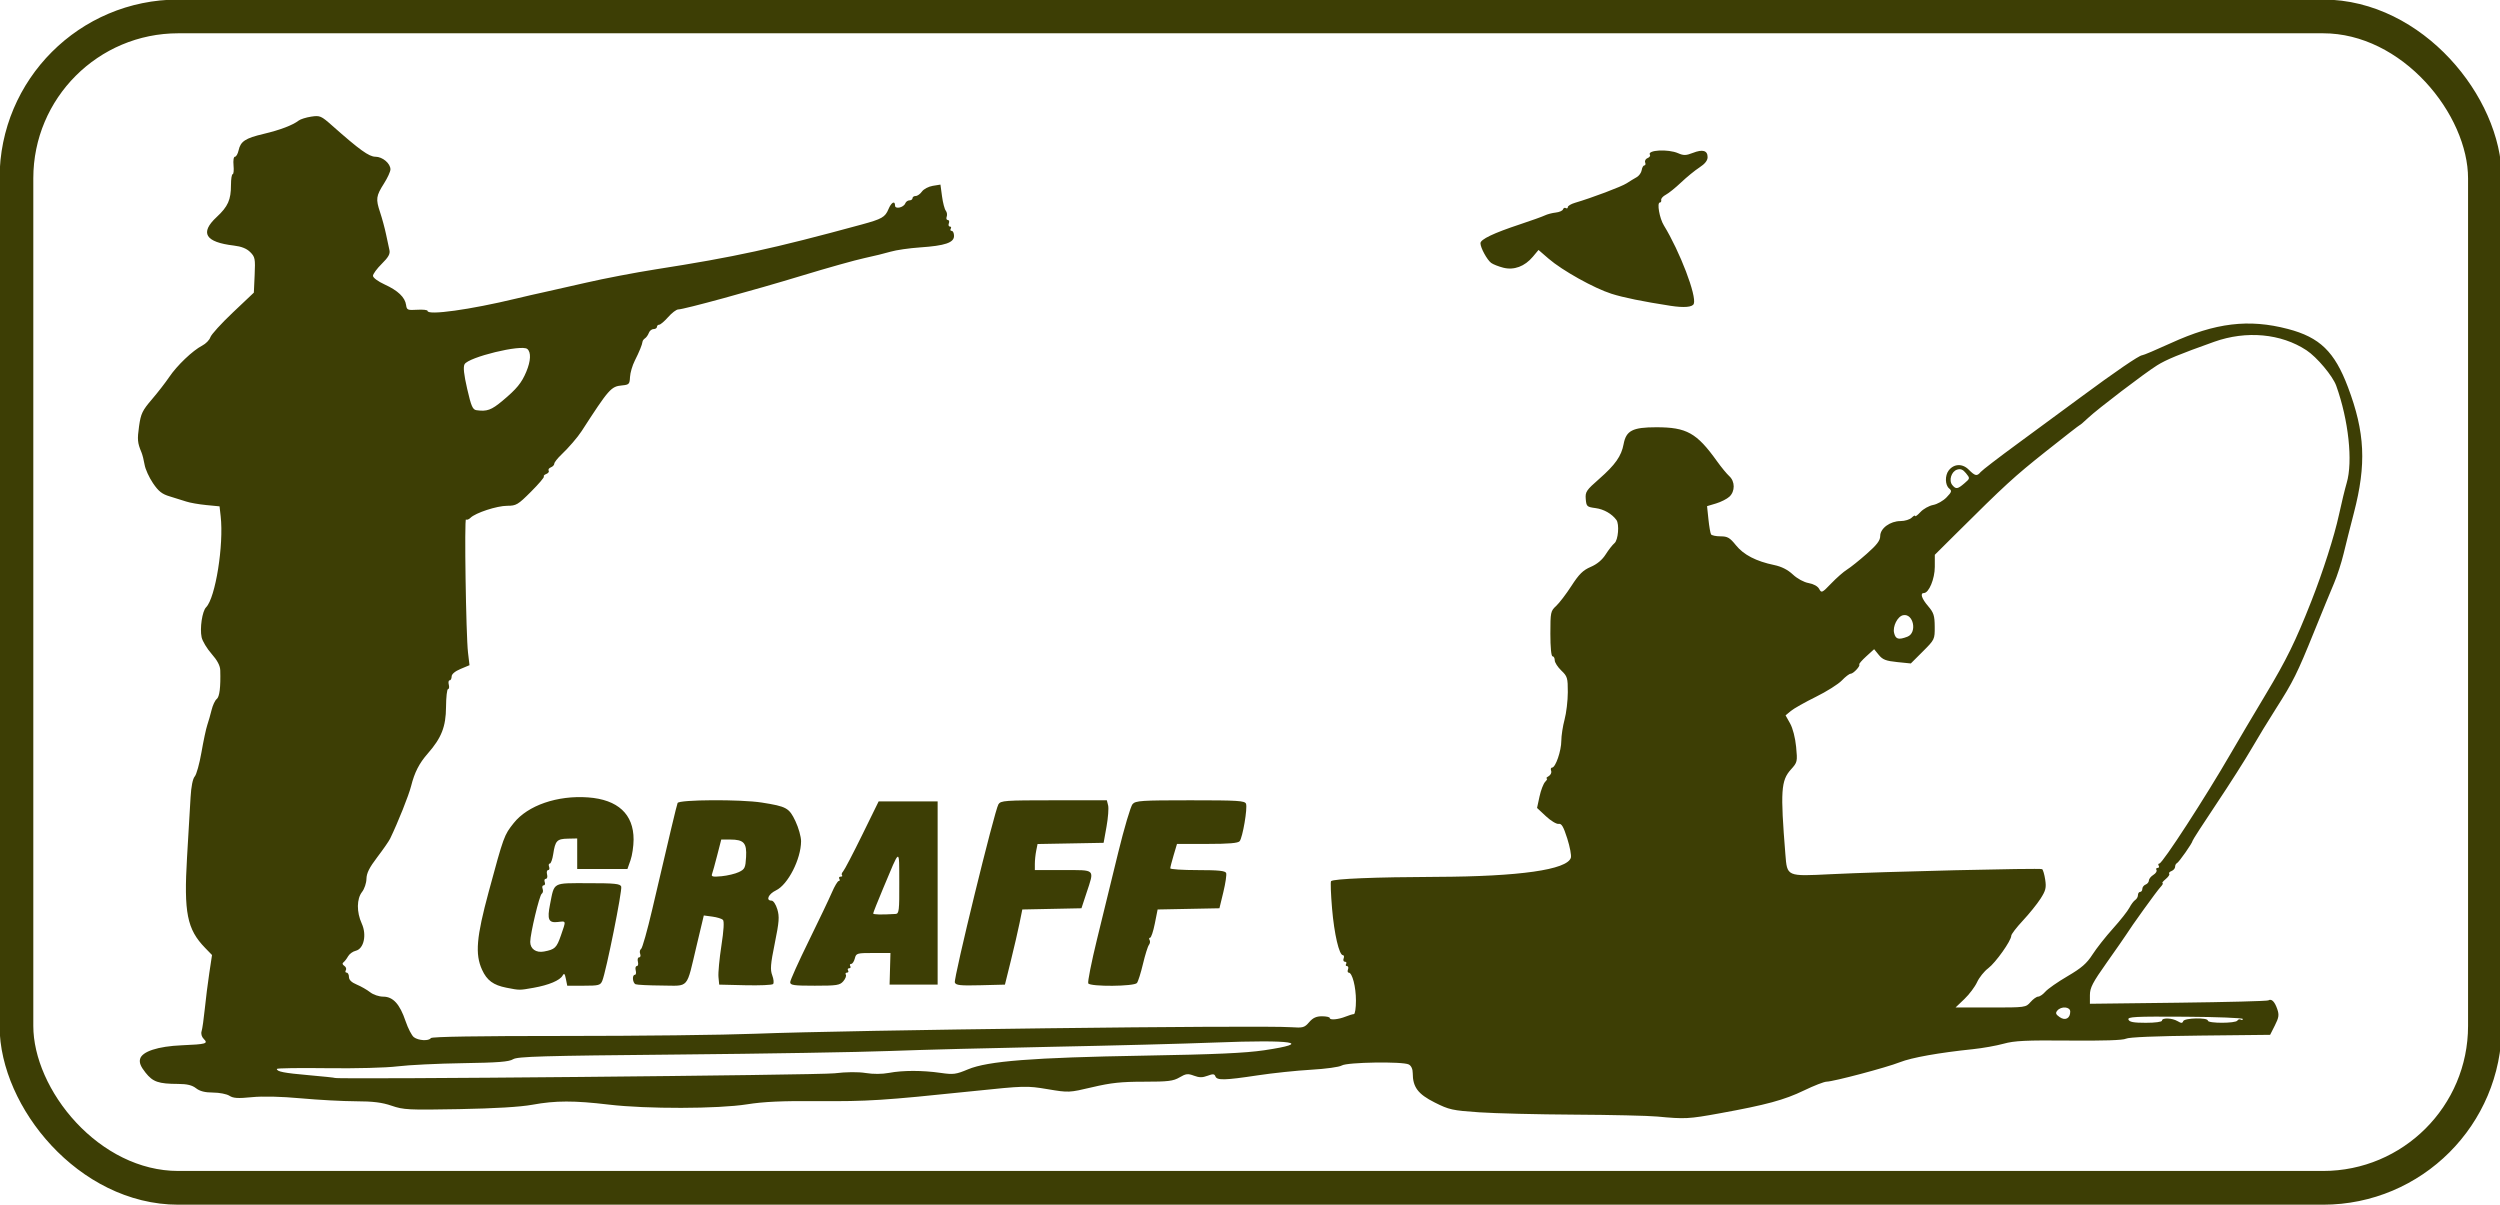 <?xml version="1.0" encoding="UTF-8" standalone="no"?>
<svg
   xmlns:dc="http://purl.org/dc/elements/1.1/"
   xmlns:cc="http://creativecommons.org/ns#"
   xmlns:rdf="http://www.w3.org/1999/02/22-rdf-syntax-ns#"
   xmlns:svg="http://www.w3.org/2000/svg"
   xmlns="http://www.w3.org/2000/svg"
   xmlns:sodipodi="http://sodipodi.sourceforge.net/DTD/sodipodi-0.dtd"
   xmlns:inkscape="http://www.inkscape.org/namespaces/inkscape"
   version="1.1"
   id="svg2"
   viewBox="0 0 498 240"
   height="240"
   width="498"
   inkscape:version="0.48.5 r10040"
   sodipodi:docname="logo_240h.svg">
  <sodipodi:namedview
     pagecolor="#ffffff"
     bordercolor="#666666"
     borderopacity="1"
     objecttolerance="10"
     gridtolerance="10"
     guidetolerance="10"
     inkscape:pageopacity="0"
     inkscape:pageshadow="2"
     inkscape:window-width="1920"
     inkscape:window-height="1018"
     id="namedview3813"
     showgrid="false"
     inkscape:zoom="1.8731659"
     inkscape:cx="213.44999"
     inkscape:cy="93.286355"
     inkscape:window-x="-8"
     inkscape:window-y="-8"
     inkscape:window-maximized="1"
     inkscape:current-layer="svg2" />
  <defs
     id="defs4" />
  <g
     id="g3822"
     transform="matrix(0.84,0,0,0.84,28.953,21.933)">
    <g
       id="layer1"
       transform="translate(-2.649,-812.362)">
      <g
         id="layer1-5"
         transform="matrix(0.775,0,0,0.774,-20.454,713.966)"
         style="fill:#000000;fill-opacity:1">
        <path
           inkscape:connector-curvature="0"
           id="path3347-4"
           d="m 492.483,435.486 c -2.757,-0.26 -14.187,-0.523 -25.4,-0.584 -11.213,-0.061 -24.346,-0.384 -29.185,-0.718 -8.174,-0.564 -9.138,-0.778 -13.583,-3.017 -5.103,-2.57 -6.694,-4.705 -6.694,-8.984 0,-1.248 -0.455,-2.247 -1.209,-2.65 -1.809,-0.968 -18.886,-0.707 -20.515,0.314 -0.743,0.465 -4.9,1.041 -9.358,1.295 -4.411,0.252 -11.781,1.027 -16.376,1.722 -10.096,1.528 -12.439,1.586 -12.925,0.32 -0.301,-0.783 -0.742,-0.818 -2.411,-0.188 -1.559,0.588 -2.548,0.58 -4.176,-0.034 -1.84,-0.695 -2.443,-0.623 -4.383,0.522 -1.932,1.14 -3.471,1.327 -10.906,1.327 -6.927,0 -10.085,0.337 -15.806,1.689 -7.12,1.682 -7.177,1.685 -13.685,0.597 -6.361,-1.064 -6.977,-1.047 -23.09,0.632 -27.276,2.841 -31.953,3.14 -47.301,3.027 -10.826,-0.08 -16.511,0.179 -21.552,0.984 -8.838,1.411 -30.754,1.458 -42.281,0.09 -10.673,-1.266 -16.311,-1.257 -23.394,0.037 -3.723,0.68 -11.452,1.145 -22.419,1.348 -15.515,0.287 -17.024,0.211 -20.658,-1.039 -2.946,-1.014 -5.681,-1.354 -11.002,-1.369 -3.894,-0.011 -11.442,-0.417 -16.773,-0.902 -6.188,-0.563 -11.625,-0.689 -15.039,-0.35 -4.225,0.42 -5.658,0.329 -6.828,-0.435 -0.814,-0.532 -3.07,-0.973 -5.013,-0.982 -2.474,-0.01 -4.034,-0.407 -5.204,-1.322 -1.2,-0.938 -2.732,-1.311 -5.431,-1.322 -6.078,-0.024 -7.764,-0.606 -10.023,-3.458 -1.493,-1.884 -1.953,-3.038 -1.667,-4.177 0.575,-2.29 5.452,-3.895 12.776,-4.205 7.474,-0.316 8.146,-0.511 6.711,-1.945 -0.651,-0.651 -0.91,-1.595 -0.656,-2.394 0.23,-0.726 0.665,-3.777 0.967,-6.781 0.302,-3.004 0.924,-7.954 1.382,-11 l 0.834,-5.539 -2.119,-2.187 c -5.527,-5.702 -6.531,-10.766 -5.521,-27.843 0.424,-7.169 0.909,-15.41 1.077,-18.314 0.19,-3.278 0.672,-5.686 1.271,-6.35 0.531,-0.588 1.459,-3.927 2.063,-7.42 0.604,-3.492 1.406,-7.252 1.781,-8.355 0.375,-1.103 0.97,-3.185 1.321,-4.626 0.351,-1.442 1.058,-2.946 1.57,-3.342 0.863,-0.668 1.231,-3.676 1.077,-8.815 -0.042,-1.404 -0.901,-3.031 -2.646,-5.014 -1.421,-1.615 -2.795,-3.898 -3.054,-5.074 -0.602,-2.74 0.182,-8.017 1.368,-9.202 2.854,-2.854 5.45,-19.094 4.458,-27.891 l -0.342,-3.032 -4.101,-0.4 c -2.255,-0.22 -5.003,-0.704 -6.106,-1.077 -1.103,-0.372 -3.359,-1.078 -5.013,-1.569 -2.391,-0.709 -3.449,-1.543 -5.158,-4.068 -1.182,-1.747 -2.332,-4.285 -2.555,-5.64 -0.223,-1.355 -0.657,-3.066 -0.964,-3.801 -1.222,-2.92 -1.311,-3.907 -0.725,-8.049 0.536,-3.783 1.008,-4.769 3.902,-8.153 1.811,-2.117 4.208,-5.21 5.326,-6.873 2.378,-3.535 7.177,-8.114 10.075,-9.613 1.119,-0.579 2.246,-1.732 2.505,-2.563 0.259,-0.831 3.359,-4.248 6.889,-7.592 l 6.419,-6.081 0.246,-5.41 c 0.226,-4.985 0.12,-5.536 -1.354,-7.01 -1.093,-1.093 -2.679,-1.728 -5.007,-2.003 -8.776,-1.039 -10.487,-3.885 -5.257,-8.745 3.459,-3.214 4.373,-5.268 4.373,-9.83 0,-1.814 0.234,-3.299 0.519,-3.299 0.285,0 0.404,-1.203 0.264,-2.674 -0.148,-1.547 0.034,-2.674 0.431,-2.674 0.377,0 0.877,-0.871 1.111,-1.936 0.611,-2.78 2.048,-3.727 7.678,-5.061 5.021,-1.19 8.864,-2.654 10.719,-4.084 0.551,-0.425 2.275,-0.966 3.83,-1.202 2.673,-0.405 3.022,-0.256 6.411,2.752 8.364,7.422 11.289,9.531 13.226,9.531 2.171,0 4.606,2.051 4.606,3.88 0,0.663 -0.879,2.592 -1.953,4.286 -2.46,3.88 -2.581,4.767 -1.21,8.879 0.613,1.838 1.427,4.846 1.81,6.684 0.382,1.838 0.853,4.033 1.045,4.878 0.265,1.164 -0.302,2.181 -2.345,4.203 -1.482,1.467 -2.694,3.124 -2.694,3.681 0,0.575 1.538,1.718 3.553,2.64 4.095,1.875 6.26,3.947 6.582,6.301 0.209,1.526 0.466,1.636 3.401,1.453 1.746,-0.109 3.175,0.051 3.174,0.354 -0.002,1.433 13.089,-0.391 27.071,-3.771 2.941,-0.711 6.701,-1.575 8.355,-1.92 1.654,-0.345 7.52,-1.673 13.034,-2.95 5.514,-1.277 15.139,-3.123 21.389,-4.102 24.203,-3.789 35.733,-6.302 62.974,-13.726 6.219,-1.695 7.184,-2.248 8.201,-4.703 0.873,-2.109 2.016,-2.727 2.016,-1.091 0,1.189 2.637,0.602 3.136,-0.699 0.192,-0.5 0.768,-0.91 1.28,-0.91 0.512,0 0.931,-0.301 0.931,-0.668 0,-0.368 0.434,-0.668 0.965,-0.668 0.531,0 1.395,-0.614 1.921,-1.365 0.526,-0.751 2.014,-1.537 3.307,-1.747 l 2.351,-0.381 0.482,3.585 c 0.265,1.972 0.783,3.957 1.151,4.412 0.368,0.455 0.494,1.282 0.28,1.838 -0.213,0.556 -0.065,1.011 0.331,1.011 0.395,0 0.546,0.451 0.334,1.003 -0.212,0.551 -0.076,1.003 0.302,1.003 0.378,0 0.501,0.301 0.274,0.668 -0.227,0.368 -0.095,0.668 0.295,0.668 0.389,0 0.708,0.692 0.708,1.537 0,2.07 -2.735,2.999 -10.362,3.519 -3.308,0.226 -7.368,0.813 -9.022,1.306 -1.654,0.492 -5.264,1.378 -8.021,1.969 -2.757,0.59 -11.33,2.998 -19.05,5.351 -14.998,4.571 -36.229,10.382 -37.931,10.382 -0.568,0 -1.957,1.053 -3.086,2.339 -1.13,1.287 -2.364,2.339 -2.743,2.339 -0.379,0 -0.689,0.301 -0.689,0.668 0,0.368 -0.461,0.668 -1.024,0.668 -0.563,0 -1.218,0.526 -1.455,1.17 -0.237,0.643 -0.754,1.384 -1.149,1.647 -0.394,0.262 -0.743,0.713 -0.775,1.003 -0.102,0.925 -0.993,3.125 -2.381,5.873 -0.742,1.47 -1.4,3.726 -1.461,5.013 -0.103,2.161 -0.29,2.356 -2.45,2.559 -3.343,0.313 -3.964,1.018 -12.366,14.025 -1.207,1.868 -3.972,5.079 -6.183,7.181 -1.195,1.135 -2.172,2.387 -2.172,2.781 0,0.394 -0.47,0.897 -1.045,1.118 -0.575,0.221 -0.877,0.672 -0.672,1.004 0.205,0.332 -0.12,0.792 -0.722,1.023 -0.602,0.231 -0.934,0.58 -0.739,0.776 0.196,0.196 -1.583,2.294 -3.952,4.663 -3.994,3.994 -4.522,4.308 -7.253,4.308 -3.14,0 -9.742,2.163 -11.272,3.693 -0.507,0.507 -1.118,0.727 -1.357,0.488 -0.547,-0.547 -0.005,35.572 0.613,40.792 l 0.457,3.866 -2.73,1.147 c -1.71,0.719 -2.733,1.584 -2.737,2.317 -0.004,0.643 -0.279,1.17 -0.613,1.17 -0.333,0 -0.449,0.602 -0.256,1.337 0.192,0.735 0.089,1.338 -0.23,1.34 -0.319,0.002 -0.597,2.483 -0.618,5.514 -0.042,6.022 -1.396,9.466 -5.602,14.257 -2.601,2.962 -4.035,5.772 -5.083,9.954 -0.711,2.84 -3.992,11.068 -6.424,16.113 -0.369,0.766 -2.14,3.322 -3.936,5.681 -2.418,3.177 -3.275,4.896 -3.304,6.629 -0.022,1.287 -0.627,3.091 -1.346,4.01 -1.661,2.123 -1.699,6.156 -0.092,9.693 1.587,3.493 0.636,7.753 -1.863,8.342 -0.877,0.207 -1.923,0.971 -2.326,1.698 -0.402,0.727 -1.032,1.547 -1.4,1.823 -0.424,0.318 -0.331,0.719 0.253,1.095 0.507,0.327 0.714,0.928 0.462,1.337 -0.253,0.409 -0.141,0.743 0.249,0.743 0.389,0 0.708,0.598 0.708,1.328 0,0.89 0.784,1.656 2.378,2.322 1.308,0.547 3.153,1.603 4.101,2.348 0.966,0.76 2.724,1.355 4.003,1.355 3.007,0 5.072,2.261 6.835,7.483 0.751,2.223 1.899,4.447 2.551,4.942 1.398,1.061 4.606,1.23 5.196,0.274 0.268,-0.434 14.642,-0.664 40.979,-0.655 22.311,0.007 48.537,-0.299 58.279,-0.679 29.078,-1.137 154.344,-2.663 164.009,-1.999 3.601,0.248 4.054,0.121 5.482,-1.54 1.149,-1.335 2.179,-1.81 3.929,-1.81 1.304,0 2.371,0.236 2.371,0.523 0,0.715 2.603,0.483 4.889,-0.436 1.035,-0.416 2.163,-0.756 2.507,-0.756 0.344,0 0.625,-1.859 0.625,-4.13 0,-4.218 -1.123,-8.57 -2.211,-8.57 -0.333,0 -0.433,-0.451 -0.221,-1.003 0.212,-0.551 0.076,-1.003 -0.302,-1.003 -0.378,0 -0.501,-0.301 -0.274,-0.668 0.227,-0.368 0.062,-0.668 -0.366,-0.668 -0.429,0 -0.606,-0.451 -0.395,-1.003 0.212,-0.551 0.118,-1.003 -0.209,-1.003 -1.165,0 -2.671,-6.475 -3.335,-14.332 -0.371,-4.39 -0.507,-8.15 -0.303,-8.355 0.72,-0.722 13.504,-1.242 32.346,-1.315 25.308,-0.098 39.88,-2.175 41.029,-5.847 0.212,-0.677 -0.286,-3.34 -1.106,-5.919 -1.161,-3.648 -1.746,-4.639 -2.638,-4.467 -0.631,0.121 -2.374,-0.927 -3.874,-2.33 l -2.728,-2.551 0.758,-3.519 c 0.417,-1.935 1.205,-3.966 1.751,-4.512 0.546,-0.546 0.746,-1.002 0.444,-1.013 -0.302,-0.011 -0.035,-0.32 0.593,-0.686 0.63,-0.367 0.972,-1.107 0.764,-1.651 -0.208,-0.542 -0.078,-0.985 0.289,-0.985 1.059,0 2.817,-5.103 2.826,-8.202 0.005,-1.555 0.452,-4.482 0.995,-6.503 0.543,-2.022 0.99,-5.801 0.995,-8.397 0.008,-4.378 -0.138,-4.861 -1.997,-6.642 -1.103,-1.057 -2.005,-2.466 -2.005,-3.133 0,-0.666 -0.301,-1.212 -0.668,-1.212 -0.402,0 -0.668,-2.746 -0.668,-6.902 0,-6.599 0.077,-6.973 1.76,-8.522 0.968,-0.891 3.08,-3.664 4.694,-6.162 2.338,-3.619 3.536,-4.8 5.895,-5.811 1.939,-0.831 3.517,-2.15 4.573,-3.823 0.887,-1.405 2.104,-2.962 2.706,-3.461 1.129,-0.937 1.529,-5.805 0.582,-7.094 -1.396,-1.9 -3.844,-3.298 -6.364,-3.635 -2.666,-0.356 -2.827,-0.504 -3.018,-2.771 -0.185,-2.204 0.145,-2.699 4.135,-6.202 4.895,-4.298 6.772,-6.976 7.449,-10.631 0.77,-4.151 2.741,-5.168 10.011,-5.168 9.281,0 12.36,1.722 18.54,10.372 1.318,1.845 3.023,3.922 3.79,4.615 1.777,1.608 1.795,4.638 0.039,6.275 -0.745,0.694 -2.59,1.633 -4.1,2.085 l -2.745,0.822 0.42,4.014 c 0.231,2.208 0.59,4.289 0.797,4.625 0.208,0.336 1.513,0.612 2.9,0.612 2.148,0 2.848,0.405 4.717,2.73 2.357,2.934 6.189,4.918 11.709,6.066 2.241,0.466 4.147,1.432 5.705,2.891 1.366,1.28 3.379,2.376 4.838,2.633 1.519,0.268 2.786,0.978 3.231,1.811 0.697,1.303 0.875,1.22 3.68,-1.707 1.621,-1.692 3.794,-3.599 4.83,-4.239 1.035,-0.639 3.744,-2.809 6.02,-4.82 3.153,-2.787 4.138,-4.089 4.138,-5.469 0,-2.344 3.043,-4.576 6.238,-4.576 1.296,0 2.828,-0.473 3.406,-1.05 0.578,-0.578 1.05,-0.806 1.05,-0.508 0,0.298 0.729,-0.244 1.62,-1.205 0.891,-0.961 2.643,-1.939 3.893,-2.174 1.25,-0.235 3.089,-1.278 4.087,-2.32 1.602,-1.672 1.694,-1.993 0.785,-2.747 -1.24,-1.029 -1.31,-3.941 -0.131,-5.492 1.584,-2.084 4.191,-2.201 6.117,-0.275 2.005,2.005 2.536,2.11 3.68,0.732 0.458,-0.552 5.533,-4.451 11.278,-8.665 5.745,-4.214 14.355,-10.558 19.134,-14.098 10.692,-7.92 18.106,-12.996 18.983,-12.996 0.364,0 4.324,-1.675 8.799,-3.723 13.655,-6.248 23.835,-7.479 35.825,-4.332 9.742,2.557 14.263,6.943 18.358,17.81 5.233,13.886 5.692,23.643 1.814,38.562 -1.071,4.122 -2.489,9.751 -3.15,12.508 -0.661,2.757 -1.974,6.818 -2.919,9.024 -0.945,2.206 -3.676,8.857 -6.069,14.782 -5.2,12.87 -6.441,15.373 -11.723,23.652 -2.228,3.492 -5.602,9.039 -7.497,12.326 -1.895,3.287 -6.72,10.875 -10.722,16.863 -4.002,5.987 -7.277,11.064 -7.277,11.282 0,0.616 -4.201,6.625 -4.807,6.875 -0.297,0.123 -0.54,0.617 -0.54,1.098 0,0.481 -0.494,1.065 -1.098,1.297 -0.604,0.232 -0.918,0.602 -0.697,0.823 0.221,0.221 -0.263,0.956 -1.074,1.633 -0.812,0.677 -1.25,1.242 -0.974,1.254 0.276,0.012 -0.025,0.575 -0.668,1.252 -1.064,1.118 -8.926,12.052 -10.527,14.64 -0.368,0.594 -2.999,4.38 -5.849,8.413 -4.367,6.181 -5.18,7.75 -5.18,9.995 l 0,2.662 26.976,-0.324 c 14.837,-0.178 27.258,-0.499 27.604,-0.713 0.98,-0.606 1.951,0.333 2.745,2.657 0.613,1.793 0.498,2.588 -0.726,5.013 l -1.455,2.882 -21.385,0.231 c -13.617,0.147 -21.872,0.493 -22.726,0.953 -0.878,0.473 -6.879,0.672 -17.383,0.575 -13.236,-0.122 -16.743,0.047 -20.052,0.964 -2.206,0.611 -6.417,1.363 -9.358,1.669 -10.524,1.097 -18.775,2.572 -22.392,4.002 -4.129,1.632 -20.314,5.932 -22.427,5.958 -0.755,0.009 -3.861,1.22 -6.902,2.691 -6.033,2.918 -11.543,4.415 -25.756,6.998 -9.595,1.744 -10.649,1.799 -19.108,1.001 z M 240.683,422.236 c 3.678,-0.431 7.255,-0.464 9.575,-0.086 2.275,0.37 5.009,0.355 7.087,-0.039 4.229,-0.802 10.27,-0.801 15.836,0.003 3.876,0.56 4.665,0.457 8.355,-1.092 6.064,-2.546 19.685,-3.607 53.871,-4.198 21.832,-0.377 30.991,-0.787 36.762,-1.646 15.368,-2.286 8.875,-3.309 -15.039,-2.37 -9.191,0.361 -31.599,0.948 -49.796,1.304 -18.197,0.356 -40.606,0.936 -49.796,1.288 -9.191,0.352 -38.517,0.841 -65.17,1.088 -41.188,0.381 -48.697,0.597 -50.039,1.442 -1.234,0.777 -4.596,1.04 -15.373,1.203 -7.587,0.115 -16.569,0.553 -19.96,0.973 -3.546,0.439 -12.704,0.678 -21.557,0.562 -8.465,-0.111 -15.391,-0.009 -15.391,0.228 0.001,0.826 2.186,1.252 9.879,1.926 4.263,0.374 7.819,0.748 7.903,0.833 0.519,0.521 147.987,-0.849 152.852,-1.42 z m 406.202,-16.14 c 0,-0.94 3.082,-0.832 4.775,0.167 1.132,0.668 1.476,0.668 1.718,0 0.366,-1.01 7.544,-1.169 7.544,-0.167 0,0.882 8.484,0.872 9.03,-0.011 0.231,-0.374 0.7,-0.506 1.042,-0.295 0.342,0.212 0.622,0.122 0.622,-0.198 0,-0.32 -7.959,-0.633 -17.687,-0.695 -15.378,-0.098 -17.637,0.017 -17.307,0.877 0.288,0.751 1.573,0.99 5.321,0.99 2.849,0 4.942,-0.283 4.942,-0.668 z m -28.073,-2.755 c 0,-1.525 -2.773,-1.744 -3.96,-0.313 -0.62,0.747 -0.473,1.159 0.708,1.986 1.717,1.202 3.252,0.412 3.252,-1.674 z m -12.156,-2.926 c 0.799,-0.919 1.852,-1.671 2.339,-1.671 0.488,0 1.488,-0.691 2.222,-1.536 0.735,-0.845 3.776,-2.967 6.758,-4.715 4.288,-2.514 5.887,-3.904 7.641,-6.644 1.22,-1.905 4.046,-5.496 6.28,-7.978 2.234,-2.483 4.489,-5.344 5.012,-6.358 0.523,-1.014 1.327,-2.085 1.787,-2.379 0.46,-0.294 0.837,-0.971 0.837,-1.504 0,-0.533 0.301,-0.969 0.668,-0.969 0.368,0 0.668,-0.419 0.668,-0.931 0,-0.512 0.451,-1.104 1.003,-1.316 0.551,-0.212 1.003,-0.773 1.003,-1.248 0,-0.475 0.613,-1.246 1.363,-1.714 0.75,-0.468 1.183,-1.142 0.963,-1.498 -0.22,-0.356 -0.063,-0.647 0.348,-0.647 0.411,0 0.561,-0.301 0.334,-0.668 -0.227,-0.368 -0.137,-0.668 0.199,-0.668 0.948,0 14.179,-20.425 21.866,-33.755 2.12,-3.676 6.919,-11.797 10.664,-18.047 6.388,-10.66 9.13,-16.259 13.909,-28.407 3.616,-9.192 7.114,-20.138 8.517,-26.646 0.763,-3.542 1.825,-7.923 2.359,-9.736 1.943,-6.593 0.585,-19.25 -3.197,-29.809 -1.066,-2.977 -5.906,-8.753 -9.1,-10.86 -7.772,-5.128 -18.413,-6.107 -28.24,-2.599 -10.691,3.816 -14.671,5.461 -17.489,7.23 -3.842,2.412 -18.179,13.352 -21.068,16.076 -1.285,1.212 -2.44,2.203 -2.566,2.203 -0.126,0 -4.822,3.655 -10.434,8.122 -9.68,7.705 -12.41,10.21 -27.561,25.29 l -6.371,6.341 -0.003,3.685 c -0.003,3.673 -1.809,8.029 -3.33,8.029 -1.245,0 -0.699,1.698 1.3,4.036 1.696,1.985 1.982,2.876 2.005,6.259 0.027,3.903 -0.012,3.985 -3.643,7.615 l -3.67,3.67 -4.183,-0.425 c -3.427,-0.348 -4.442,-0.743 -5.613,-2.185 l -1.429,-1.761 -2.416,2.199 c -1.329,1.209 -2.29,2.325 -2.135,2.48 0.43,0.43 -1.811,2.842 -2.64,2.842 -0.401,0 -1.612,0.928 -2.692,2.063 -1.08,1.135 -4.67,3.398 -7.979,5.03 -3.309,1.632 -6.741,3.573 -7.627,4.314 l -1.612,1.347 1.39,2.479 c 0.82,1.463 1.574,4.398 1.839,7.158 0.436,4.552 0.393,4.74 -1.589,6.941 -3.046,3.381 -3.255,6.563 -1.703,25.922 0.557,6.952 0.3,6.838 13.981,6.159 15.599,-0.774 63.957,-1.928 64.583,-1.541 0.28,0.173 0.706,1.624 0.946,3.225 0.372,2.479 0.159,3.344 -1.437,5.833 -1.03,1.607 -3.465,4.63 -5.411,6.716 -1.946,2.087 -3.538,4.168 -3.538,4.625 0,1.503 -4.796,8.276 -7.061,9.972 -1.22,0.914 -2.749,2.825 -3.398,4.249 -0.649,1.423 -2.396,3.751 -3.883,5.173 l -2.703,2.585 10.741,0.007 c 10.628,0.007 10.756,-0.01 12.194,-1.664 z M 568.972,288.473 c 3.089,-1.174 1.885,-7.245 -1.307,-6.589 -1.698,0.349 -3.252,3.449 -2.744,5.474 0.477,1.899 1.353,2.141 4.051,1.115 z m 17.446,-46.99 c 1.759,-1.513 1.762,-1.531 0.497,-3.093 -0.942,-1.163 -1.652,-1.45 -2.733,-1.107 -1.755,0.557 -2.612,3.336 -1.457,4.728 1.106,1.333 1.614,1.26 3.693,-0.528 z m -447.37,-25.256 c 4.404,-3.684 5.896,-5.505 7.329,-8.941 1.387,-3.325 1.504,-5.981 0.307,-6.974 -1.766,-1.466 -18.033,2.501 -19.2,4.683 -0.453,0.847 -0.21,3.118 0.807,7.546 1.23,5.355 1.672,6.366 2.854,6.535 3.174,0.453 4.547,-0.042 7.902,-2.849 z m 1.264,179.79 c -4.025,-0.791 -5.987,-2.238 -7.474,-5.513 -2.168,-4.776 -1.727,-9.959 2.035,-23.882 4.617,-17.087 4.704,-17.326 7.649,-21.045 4.292,-5.419 13.38,-8.56 22.776,-7.871 9.108,0.668 13.921,5.136 13.91,12.913 -0.003,2.022 -0.428,4.879 -0.945,6.35 l -0.939,2.674 -7.684,0 -7.684,0 0,-4.679 0,-4.679 -2.904,0.062 c -3.291,0.071 -3.816,0.631 -4.431,4.727 -0.239,1.593 -0.707,2.897 -1.041,2.897 -0.334,0 -0.433,0.451 -0.222,1.003 0.212,0.551 0.08,1.003 -0.293,1.003 -0.373,0 -0.52,0.602 -0.328,1.337 0.192,0.735 0.023,1.337 -0.376,1.337 -0.399,0 -0.552,0.451 -0.341,1.003 0.212,0.551 0.061,1.003 -0.334,1.003 -0.395,0 -0.534,0.482 -0.308,1.07 0.226,0.589 0.098,1.265 -0.285,1.504 -0.692,0.432 -3.51,12.269 -3.51,14.745 0,2.155 1.784,3.409 4.203,2.953 3.367,-0.634 3.872,-1.116 5.201,-4.964 1.599,-4.632 1.656,-4.388 -0.954,-4.084 -2.84,0.332 -3.312,-0.737 -2.388,-5.4 1.373,-6.927 0.594,-6.494 11.657,-6.494 8.142,0 9.792,0.168 10.122,1.029 0.399,1.039 -4.628,26.096 -5.794,28.882 -0.574,1.371 -1.075,1.504 -5.674,1.504 l -5.044,0 -0.416,-2.08 c -0.329,-1.646 -0.54,-1.86 -1.007,-1.024 -0.83,1.484 -4.213,2.91 -8.859,3.736 -4.411,0.784 -4.242,0.784 -8.319,-0.017 z m 39.523,-1.058 c -0.953,-0.384 -1.152,-2.899 -0.23,-2.899 0.333,0 0.449,-0.602 0.256,-1.337 -0.192,-0.735 -0.042,-1.337 0.334,-1.337 0.376,0 0.526,-0.602 0.334,-1.337 -0.192,-0.735 -0.023,-1.337 0.376,-1.337 0.399,0 0.541,-0.482 0.315,-1.07 -0.226,-0.589 -0.099,-1.265 0.282,-1.504 0.381,-0.239 1.919,-5.698 3.417,-12.131 5.419,-23.265 7.441,-31.765 7.755,-32.585 0.403,-1.055 19.317,-1.157 25.761,-0.139 7.589,1.199 8.369,1.631 10.297,5.702 0.954,2.015 1.73,4.783 1.725,6.152 -0.021,5.457 -4.021,13.31 -7.664,15.047 -2.344,1.118 -3.231,3.148 -1.376,3.148 0.558,0 1.316,1.137 1.772,2.658 0.678,2.264 0.564,3.804 -0.775,10.395 -1.311,6.452 -1.439,8.087 -0.775,9.847 0.438,1.161 0.548,2.358 0.245,2.662 -0.303,0.303 -4.136,0.466 -8.517,0.362 l -7.965,-0.189 -0.222,-2.335 c -0.122,-1.285 0.282,-5.603 0.897,-9.597 0.723,-4.694 0.889,-7.491 0.47,-7.91 -0.357,-0.357 -1.82,-0.806 -3.251,-0.998 l -2.602,-0.349 -2.203,9.258 c -3.224,13.552 -2.115,12.275 -10.613,12.213 -3.964,-0.029 -7.583,-0.204 -8.042,-0.39 z m 31.589,-34.374 c 1.811,-0.865 2.018,-1.298 2.206,-4.605 0.246,-4.336 -0.685,-5.362 -4.866,-5.362 l -2.732,0 -1.242,4.846 c -0.683,2.665 -1.4,5.265 -1.593,5.777 -0.279,0.742 0.318,0.867 2.939,0.615 1.809,-0.174 4.189,-0.746 5.288,-1.271 z m 15.701,33.75 c 0,-0.587 2.533,-6.226 5.628,-12.533 3.096,-6.306 6.305,-13.045 7.133,-14.975 0.827,-1.93 1.771,-3.509 2.098,-3.509 0.326,0 0.408,-0.301 0.181,-0.668 -0.227,-0.368 -0.044,-0.668 0.406,-0.668 0.451,0 0.637,-0.182 0.414,-0.405 -0.223,-0.223 -0.067,-0.768 0.348,-1.212 0.414,-0.443 3.028,-5.45 5.808,-11.125 l 5.055,-10.318 9.024,0 9.024,0 0,28.073 0,28.073 -7.352,0 -7.352,0 0.134,-4.846 0.134,-4.846 -5.242,0 c -5.034,0 -5.258,0.066 -5.661,1.671 -0.231,0.919 -0.732,1.671 -1.115,1.671 -0.382,0 -0.509,0.301 -0.282,0.668 0.227,0.368 0.077,0.668 -0.334,0.668 -0.411,0 -0.561,0.301 -0.334,0.668 0.227,0.368 0.077,0.668 -0.334,0.668 -0.411,0 -0.57,0.287 -0.353,0.637 0.217,0.35 -0.133,1.253 -0.778,2.005 -1.052,1.228 -1.941,1.368 -8.709,1.368 -6.456,0 -7.538,-0.153 -7.538,-1.066 z m 32.251,-20.921 c 1.058,-0.063 1.166,-0.978 1.127,-9.594 -0.049,-10.801 0.393,-10.957 -4.933,1.752 -1.675,3.997 -3.045,7.456 -3.045,7.687 1.7e-4,0.361 2.45,0.417 6.851,0.155 z m 18.131,21.01 c -0.442,-1.153 12.151,-52.706 13.34,-54.61 0.71,-1.136 1.971,-1.228 16.969,-1.228 l 16.202,0 0.393,1.566 c 0.216,0.861 -0.006,3.794 -0.493,6.517 l -0.886,4.951 -10.109,0.184 -10.109,0.184 -0.414,2.072 c -0.228,1.139 -0.414,2.937 -0.414,3.993 l 0,1.922 8.689,0 c 10.039,0 9.571,-0.462 7.111,7.018 l -1.538,4.679 -9.049,0.185 -9.049,0.185 -0.841,4.159 c -0.463,2.288 -1.658,7.468 -2.657,11.512 l -1.816,7.352 -7.469,0.189 c -6.203,0.157 -7.535,0.016 -7.861,-0.832 z m 40.827,0.263 c -0.243,-0.393 0.964,-6.484 2.682,-13.535 1.718,-7.051 4.631,-18.987 6.474,-26.523 1.842,-7.536 3.822,-14.229 4.4,-14.872 0.947,-1.055 2.688,-1.17 17.678,-1.17 14.602,0 16.677,0.13 17.037,1.066 0.505,1.315 -1.025,10.321 -1.947,11.467 -0.48,0.596 -3.327,0.836 -9.922,0.836 l -9.25,0 -1.029,3.463 c -0.566,1.905 -1.028,3.71 -1.028,4.01 0,0.301 3.769,0.547 8.376,0.547 6.373,0 8.458,0.214 8.719,0.893 0.189,0.491 -0.197,3.123 -0.856,5.849 l -1.199,4.955 -9.456,0.185 -9.456,0.185 -0.86,4.327 c -0.473,2.38 -1.123,4.327 -1.445,4.327 -0.322,0 -0.391,0.314 -0.154,0.698 0.237,0.384 0.146,1.06 -0.203,1.504 -0.349,0.443 -1.168,3.062 -1.82,5.819 -0.652,2.757 -1.482,5.389 -1.844,5.849 -0.842,1.068 -14.242,1.177 -14.895,0.121 z M 496.493,187.086 c -8.435,-1.305 -14.395,-2.521 -18.047,-3.684 -5.333,-1.699 -15.072,-7.137 -19.242,-10.746 l -3.097,-2.681 -1.727,2.068 c -2.493,2.986 -5.784,4.208 -9.069,3.366 -1.444,-0.37 -3.106,-1.028 -3.693,-1.463 -1.255,-0.93 -3.278,-4.652 -3.278,-6.031 0,-1.192 4.007,-3.108 12.142,-5.806 3.432,-1.138 6.845,-2.365 7.586,-2.726 0.741,-0.361 2.23,-0.751 3.31,-0.866 1.08,-0.115 2.079,-0.555 2.219,-0.978 0.141,-0.423 0.531,-0.599 0.868,-0.391 0.336,0.208 0.611,0.073 0.611,-0.299 0,-0.372 0.978,-0.964 2.172,-1.315 5.215,-1.533 14.263,-4.953 15.836,-5.985 0.943,-0.619 2.316,-1.457 3.049,-1.862 0.734,-0.405 1.43,-1.383 1.548,-2.172 0.117,-0.79 0.484,-1.436 0.815,-1.436 0.331,0 0.443,-0.412 0.249,-0.916 -0.193,-0.504 0.136,-1.103 0.732,-1.332 0.596,-0.229 0.917,-0.684 0.714,-1.013 -0.91,-1.473 5.55,-1.832 8.639,-0.48 1.684,0.737 2.407,0.72 4.51,-0.102 3.014,-1.179 4.515,-0.741 4.509,1.316 -0.003,1.023 -0.828,2.061 -2.507,3.153 -1.376,0.896 -3.897,2.957 -5.602,4.58 -1.705,1.623 -3.81,3.321 -4.679,3.773 -0.868,0.452 -1.504,1.174 -1.412,1.603 0.092,0.429 -0.092,0.781 -0.409,0.781 -0.954,0 -0.119,4.811 1.213,6.99 4.928,8.061 10.096,21.619 9.165,24.045 -0.396,1.032 -2.972,1.252 -7.129,0.609 z"
           style="fill:#3d3e05;fill-opacity:1" />
      </g>
    </g>
    <rect
       ry="38.386"
       rx="38.386"
       y="-22.217"
       x="-30.569"
       height="277.792"
       width="585.383"
       id="rect3018"
       style="fill:none;stroke:#3d3e05;stroke-width:8;stroke-miterlimit:4;stroke-opacity:1;stroke-dasharray:none" />
  </g>
</svg>
